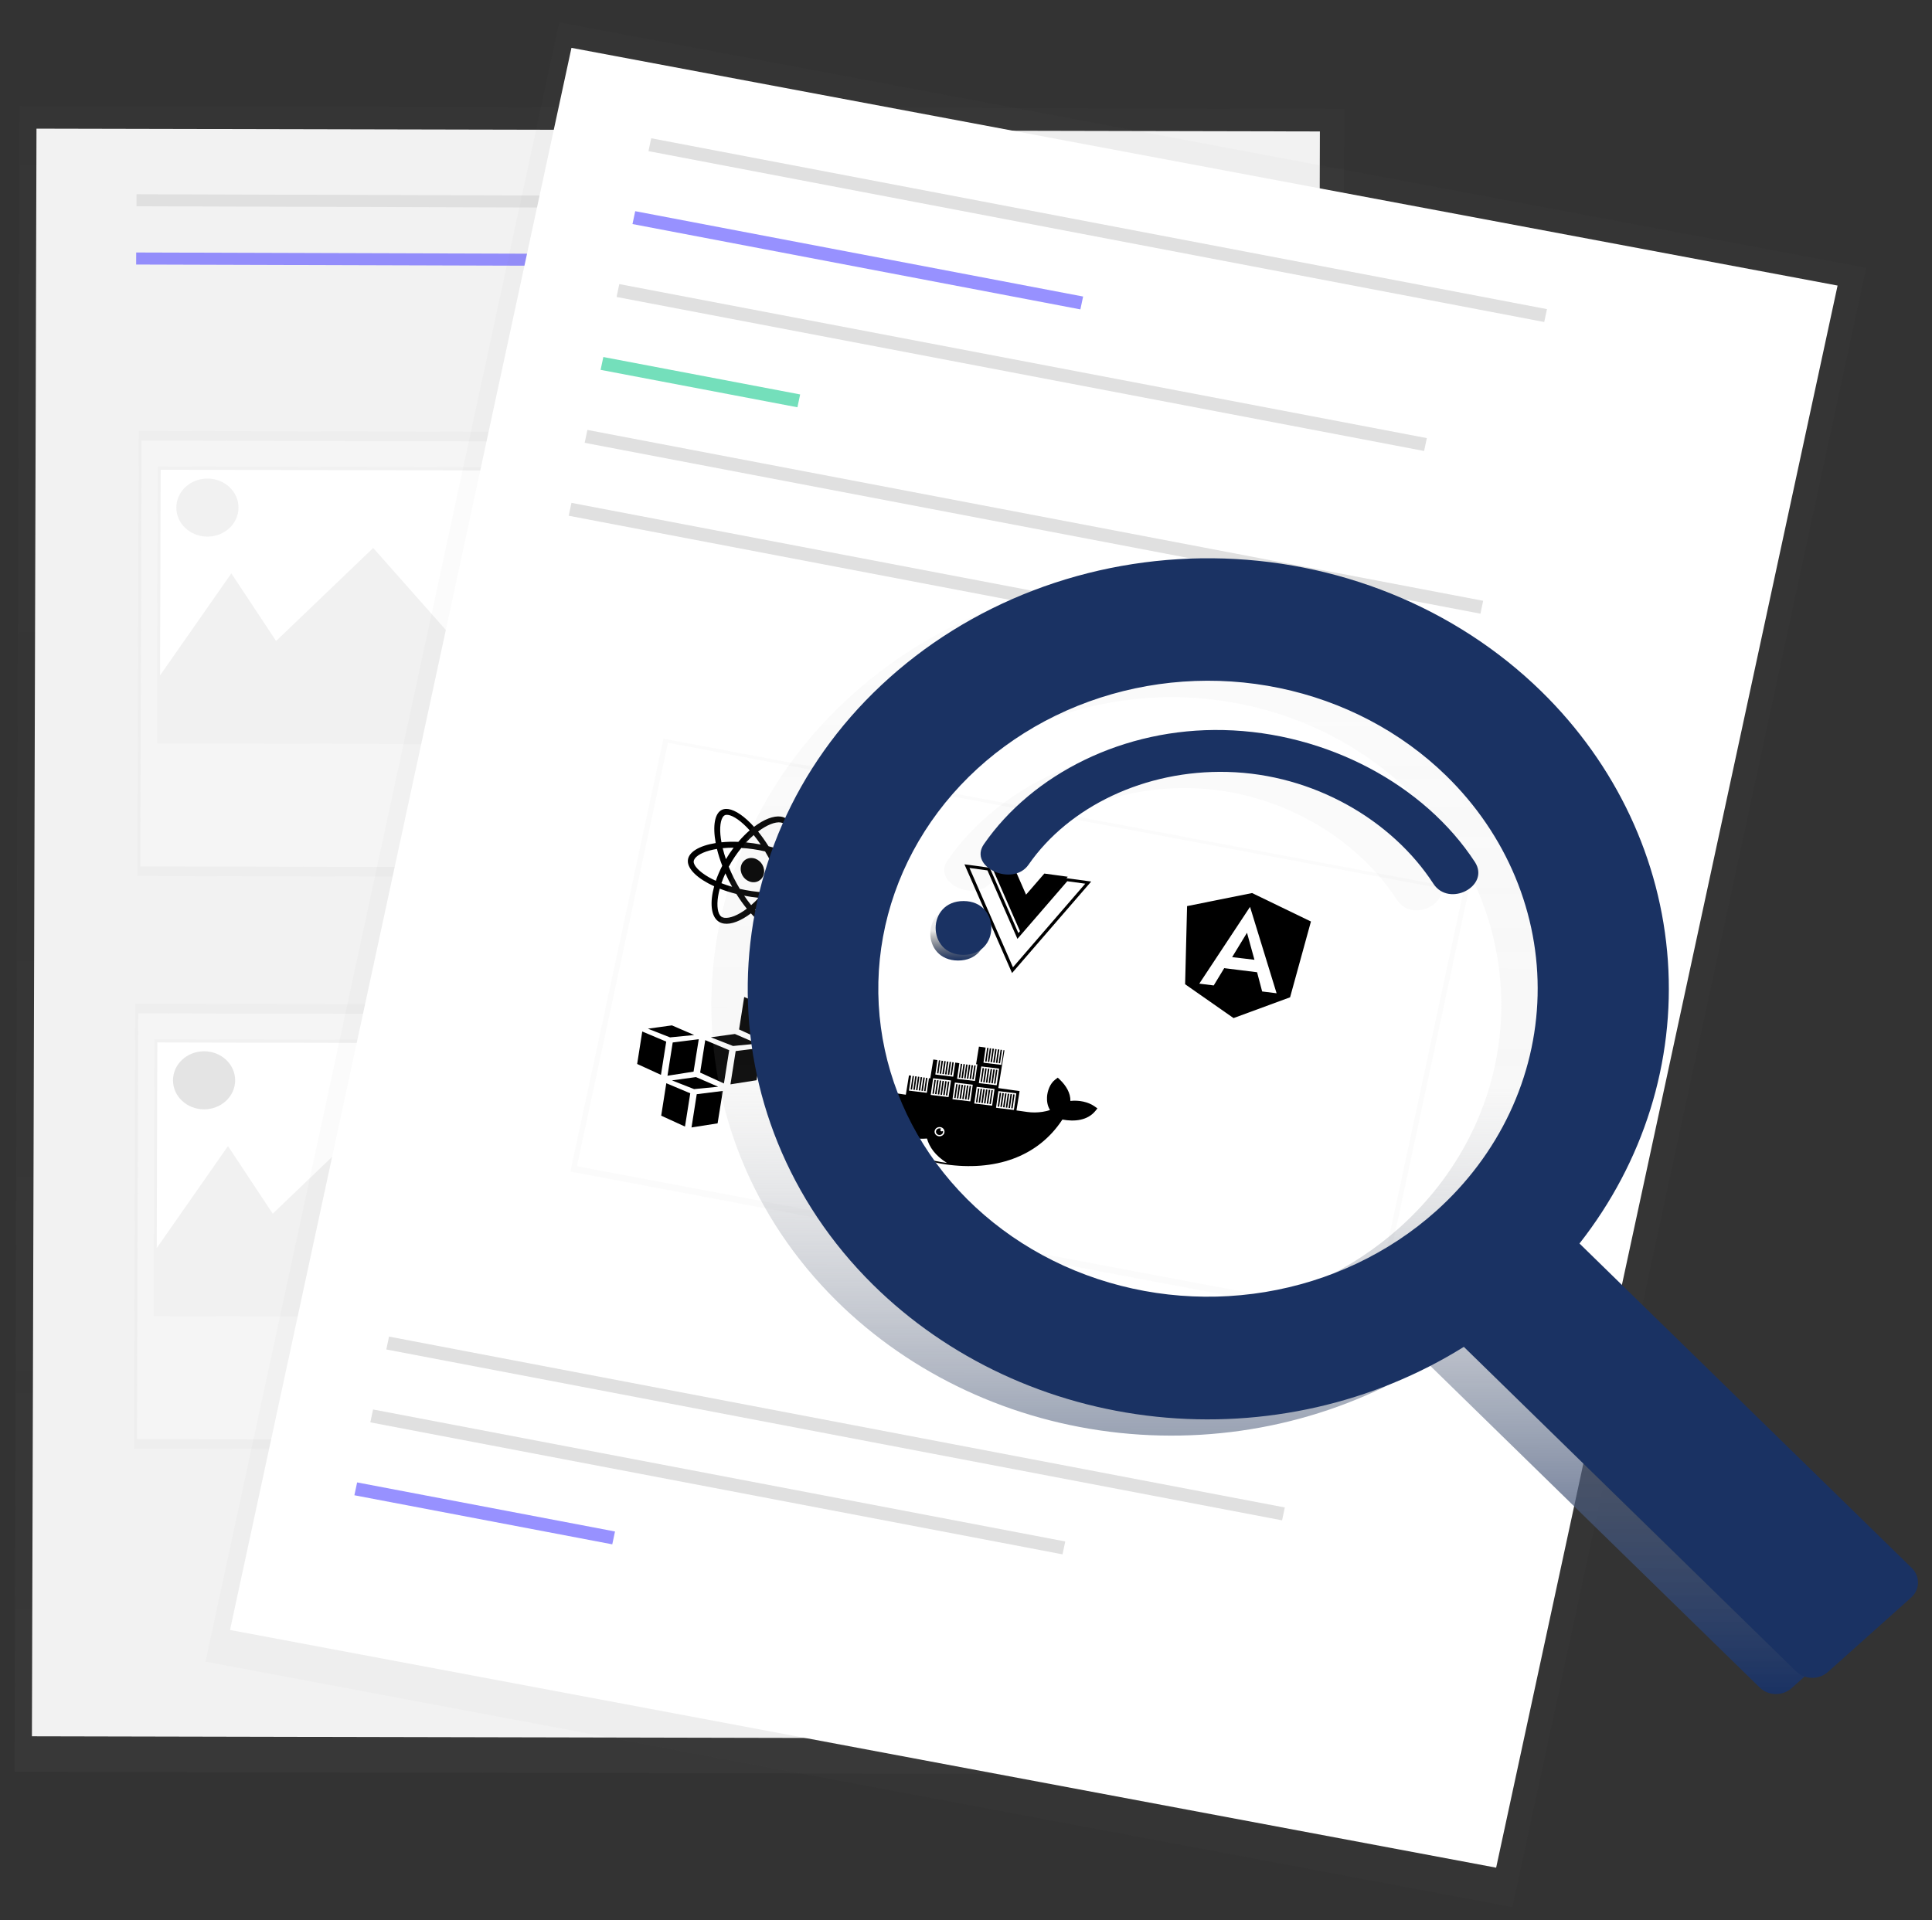 <svg width="500" height="497" viewBox="0 0 500 497" fill="none" xmlns="http://www.w3.org/2000/svg">
<rect x="0" y="0" width="500" height="497" fill="#333333" stroke="none"/>
<g opacity="0.5">
<path opacity="0.5" d="M347.845 28.191L4.995 27.445L3.772 458.63L346.622 459.376L347.845 28.191Z" fill="url(#paint0_linear)"/>
</g>
<path d="M341.586 34.026L9.442 33.303L8.262 449.444L340.406 450.167L341.586 34.026Z" fill="#F2F2F2"/>
<path d="M150.044 50.636L35.336 50.283L35.325 53.401L150.033 53.753L150.044 50.636Z" fill="#E0E0E0"/>
<path opacity="0.7" d="M149.956 65.711L35.248 65.359L35.237 68.476L149.945 68.829L149.956 65.711Z" fill="#6C63FF"/>
<path d="M281.787 51.307L167.079 50.955L167.067 54.072L281.775 54.425L281.787 51.307Z" fill="#E0E0E0"/>
<path d="M299.148 146.885L184.44 146.533L184.428 149.65L299.136 150.003L299.148 146.885Z" fill="#E0E0E0"/>
<path d="M301.788 156.108L187.08 155.755L187.068 158.873L301.777 159.225L301.788 156.108Z" fill="#E0E0E0"/>
<path d="M307.114 165.351L192.406 164.999L192.394 168.116L307.102 168.469L307.114 165.351Z" fill="#E0E0E0"/>
<path d="M298.282 295.129L183.574 294.776L183.563 297.894L298.271 298.246L298.282 295.129Z" fill="#E0E0E0"/>
<path d="M300.922 304.358L186.214 304.006L186.202 307.123L300.911 307.476L300.922 304.358Z" fill="#E0E0E0"/>
<path d="M306.248 313.595L191.54 313.242L191.528 316.359L306.236 316.712L306.248 313.595Z" fill="#E0E0E0"/>
<g opacity="0.5">
<path opacity="0.5" d="M157.414 111.816L35.876 111.55L35.548 226.781L157.086 227.047L157.414 111.816Z" fill="url(#paint1_linear)"/>
</g>
<path d="M156.263 114.327L36.629 114.065L36.315 224.274L155.95 224.537L156.263 114.327Z" fill="#F5F5F5"/>
<g opacity="0.5">
<path opacity="0.5" d="M152.496 121.007L40.818 120.76L40.613 192.466L152.291 192.713L152.496 121.007Z" fill="url(#paint2_linear)"/>
</g>
<path fill-rule="evenodd" clip-rule="evenodd" d="M151.723 121.842L41.581 121.598L41.429 174.822L59.87 148.42L71.454 165.923L96.584 141.845L117.996 166.027L136.891 130.282L151.636 152.248L151.723 121.842ZM61.723 131.408C61.711 135.558 58.101 138.915 53.658 138.905C49.216 138.895 45.625 135.523 45.637 131.373C45.648 127.223 49.259 123.867 53.701 123.876C58.143 123.886 61.735 127.258 61.723 131.408Z" fill="white"/>
<g opacity="0.5">
<path opacity="0.5" d="M156.548 260.066L35.01 259.8L34.682 375.031L156.22 375.298L156.548 260.066Z" fill="url(#paint3_linear)"/>
</g>
<path d="M155.397 262.571L35.763 262.309L35.449 372.518L155.084 372.78L155.397 262.571Z" fill="#F5F5F5"/>
<g opacity="0.5">
<path opacity="0.5" d="M151.63 269.257L39.952 269.01L39.747 340.717L151.425 340.964L151.63 269.257Z" fill="url(#paint4_linear)"/>
</g>
<path fill-rule="evenodd" clip-rule="evenodd" d="M40.715 269.842L150.857 270.086L150.77 300.491L136.025 278.525L117.131 314.277L95.718 290.089L70.588 314.173L59.004 296.664L40.563 323.065L40.715 269.842Z" fill="white"/>
<path opacity="0.4" d="M52.792 287.156C57.235 287.165 60.845 283.809 60.857 279.659C60.869 275.509 57.277 272.137 52.835 272.127C48.393 272.117 44.782 275.473 44.771 279.624C44.759 283.774 48.35 287.146 52.792 287.156Z" fill="#BDBDBD"/>
<g opacity="0.5">
<path opacity="0.5" d="M144.725 5.802L53.167 430.137L391.409 493.653L482.967 69.318L144.725 5.802Z" fill="url(#paint5_linear)"/>
</g>
<path d="M147.893 12.386L59.53 421.923L387.2 483.455L475.564 73.918L147.893 12.386Z" fill="white"/>
<path d="M400.352 80.019L168.529 35.789L167.822 39.123L399.645 83.353L400.352 80.019Z" fill="#E0E0E0"/>
<path d="M332.507 390.212L100.684 345.982L99.977 349.316L331.8 393.546L332.507 390.212Z" fill="#E0E0E0"/>
<path d="M275.688 399.015L96.549 364.849L95.841 368.182L274.981 402.348L275.688 399.015Z" fill="#E0E0E0"/>
<path opacity="0.7" d="M159.163 396.431L92.422 383.728L91.715 387.054L158.456 399.757L159.163 396.431Z" fill="#6C63FF"/>
<path opacity="0.7" d="M280.308 76.758L164.394 54.666L163.687 57.997L279.601 80.088L280.308 76.758Z" fill="#6C63FF"/>
<path d="M369.264 113.406L160.275 73.538L159.568 76.872L368.557 116.74L369.264 113.406Z" fill="#E0E0E0"/>
<path opacity="0.7" d="M207.079 102.102L156.143 92.415L155.436 95.739L206.371 105.425L207.079 102.102Z" fill="#3AD29F"/>
<path d="M383.842 155.519L152.019 111.289L151.312 114.624L383.135 158.854L383.842 155.519Z" fill="#E0E0E0"/>
<g opacity="0.5">
<path opacity="0.5" d="M171.69 191.201L147.598 303.278L356.019 342.555L380.111 230.479L171.69 191.201Z" fill="url(#paint6_linear)"/>
</g>
<path d="M378.653 231.055L172.87 192.273L149.309 301.883L355.092 340.665L378.653 231.055Z" fill="white"/>
<g clip-path="url(#clip0)">
<path fill-rule="evenodd" clip-rule="evenodd" d="M258.366 281.655L263.872 282.438L263.06 287.44L265.844 287.836C267.13 288.019 268.485 288.003 269.762 287.81C270.389 287.715 271.101 287.559 271.743 287.328C271.112 286.315 270.9 285.12 270.965 283.981C271.054 282.432 271.722 280.494 273.079 279.464L273.754 278.952L274.364 279.543C275.899 281.03 277.078 282.97 277.016 284.981C279.195 284.732 281.629 285.211 283.318 286.418L284.012 286.913L283.502 287.547C281.505 290.029 278.111 290.402 274.949 289.801C268.471 299.675 257.284 303.194 244.7 301.404C238.2 300.479 232.585 297.471 230.02 291.862L229.978 291.77L229.628 290.805C228.846 288.385 228.866 285.859 229.525 283.426L229.722 282.697L234.43 283.367L235.241 278.365L240.747 279.148L241.54 274.255L252.552 275.822L253.346 270.928L259.953 271.868L258.366 281.655Z" fill="black"/>
<path fill-rule="evenodd" clip-rule="evenodd" d="M239.68 278.835L240.045 278.879L239.525 282.472L239.16 282.427L239.68 278.835ZM238.98 278.749L239.359 278.795L238.84 282.388L238.46 282.342L238.98 278.749ZM238.279 278.663L238.659 278.71L238.139 282.303L237.76 282.256L238.279 278.663ZM237.579 278.578L237.958 278.624L237.439 282.217L237.059 282.171L237.579 278.578ZM236.879 278.492L237.258 278.539L236.739 282.131L236.359 282.085L236.879 278.492ZM236.193 278.408L236.558 278.453L236.038 282.046L235.673 282.001L236.193 278.408ZM235.86 278.002L240.482 278.567L239.859 282.878L235.236 282.313L235.86 278.002Z" fill="white"/>
<path fill-rule="evenodd" clip-rule="evenodd" d="M246.505 274.664L246.871 274.709L246.351 278.301L245.986 278.257L246.505 274.664ZM245.805 274.579L246.185 274.625L245.665 278.218L245.286 278.171L245.805 274.579ZM245.105 274.493L245.484 274.539L244.964 278.132L244.585 278.086L245.105 274.493ZM244.404 274.407L244.784 274.454L244.264 278.046L243.885 278L244.404 274.407ZM243.704 274.322L244.083 274.368L243.564 277.961L243.185 277.915L243.704 274.322ZM243.018 274.238L243.383 274.283L242.863 277.875L242.499 277.831L243.018 274.238ZM242.685 273.832L247.308 274.397L246.684 278.708L242.061 278.143L242.685 273.832Z" fill="white"/>
<path fill-rule="evenodd" clip-rule="evenodd" d="M245.314 279.944L245.679 279.988L245.159 283.581L244.794 283.537L245.314 279.944ZM244.613 279.858L244.993 279.905L244.473 283.497L244.094 283.451L244.613 279.858ZM243.913 279.773L244.292 279.819L243.773 283.412L243.393 283.365L243.913 279.773ZM243.212 279.687L243.592 279.733L243.072 283.326L242.693 283.28L243.212 279.687ZM242.512 279.601L242.892 279.648L242.372 283.241L241.993 283.194L242.512 279.601ZM241.827 279.518L242.191 279.562L241.672 283.155L241.307 283.11L241.827 279.518ZM241.493 279.111L246.116 279.676L245.492 283.987L240.87 283.422L241.493 279.111Z" fill="white"/>
<path fill-rule="evenodd" clip-rule="evenodd" d="M250.947 281.053L251.312 281.097L250.793 284.69L250.428 284.646L250.947 281.053ZM250.247 280.967L250.626 281.014L250.107 284.606L249.727 284.56L250.247 280.967ZM249.547 280.882L249.926 280.928L249.407 284.521L249.027 284.474L249.547 280.882ZM248.846 280.796L249.226 280.843L248.706 284.435L248.327 284.389L248.846 280.796ZM248.146 280.711L248.525 280.757L248.006 284.35L247.626 284.303L248.146 280.711ZM247.46 280.627L247.825 280.671L247.305 284.264L246.941 284.22L247.46 280.627ZM247.127 280.22L251.749 280.785L251.126 285.096L246.504 284.531L247.127 280.22Z" fill="white"/>
<path fill-rule="evenodd" clip-rule="evenodd" d="M252.139 275.773L252.504 275.818L251.985 279.411L251.62 279.366L252.139 275.773ZM251.439 275.688L251.818 275.734L251.299 279.327L250.919 279.28L251.439 275.688ZM250.739 275.602L251.118 275.649L250.599 279.241L250.219 279.195L250.739 275.602ZM250.038 275.517L250.418 275.563L249.898 279.156L249.519 279.109L250.038 275.517ZM249.338 275.431L249.717 275.477L249.198 279.07L248.818 279.024L249.338 275.431ZM248.652 275.347L249.017 275.392L248.497 278.984L248.133 278.94L248.652 275.347ZM248.319 274.941L252.941 275.506L252.318 279.817L247.695 279.252L248.319 274.941Z" fill="white"/>
<path fill-rule="evenodd" clip-rule="evenodd" d="M256.581 282.162L256.946 282.207L256.426 285.799L256.061 285.755L256.581 282.162ZM255.881 282.077L256.26 282.123L255.741 285.716L255.361 285.669L255.881 282.077ZM255.18 281.991L255.56 282.037L255.04 285.63L254.661 285.584L255.18 281.991ZM254.48 281.905L254.859 281.952L254.34 285.544L253.96 285.498L254.48 281.905ZM253.78 281.82L254.159 281.866L253.64 285.459L253.26 285.413L253.78 281.82ZM253.094 281.736L253.458 281.781L252.939 285.373L252.574 285.329L253.094 281.736ZM252.76 281.33L257.383 281.894L256.76 286.205L252.137 285.641L252.76 281.33Z" fill="white"/>
<path fill-rule="evenodd" clip-rule="evenodd" d="M257.773 276.883L258.138 276.927L257.618 280.52L257.253 280.475L257.773 276.883ZM257.073 276.797L257.452 276.843L256.933 280.436L256.553 280.39L257.073 276.797ZM256.372 276.711L256.752 276.758L256.232 280.35L255.853 280.304L256.372 276.711ZM255.672 276.626L256.051 276.672L255.532 280.265L255.152 280.219L255.672 276.626ZM254.972 276.54L255.351 276.587L254.831 280.179L254.452 280.133L254.972 276.54ZM254.286 276.456L254.65 276.501L254.131 280.094L253.766 280.049L254.286 276.456ZM253.952 276.05L258.575 276.615L257.951 280.926L253.329 280.361L253.952 276.05Z" fill="white"/>
<path fill-rule="evenodd" clip-rule="evenodd" d="M258.965 271.603L259.33 271.648L258.81 275.24L258.445 275.196L258.965 271.603ZM258.264 271.517L258.644 271.564L258.124 275.157L257.745 275.11L258.264 271.517ZM257.564 271.432L257.943 271.478L257.424 275.071L257.044 275.025L257.564 271.432ZM256.863 271.346L257.243 271.393L256.723 274.985L256.344 274.939L256.863 271.346ZM256.163 271.261L256.543 271.307L256.023 274.9L255.644 274.854L256.163 271.261ZM255.477 271.177L255.842 271.221L255.323 274.814L254.958 274.77L255.477 271.177ZM255.144 270.771L259.767 271.336L259.143 275.647L254.521 275.082L255.144 270.771Z" fill="white"/>
<path fill-rule="evenodd" clip-rule="evenodd" d="M262.215 283.272L262.579 283.316L262.06 286.909L261.695 286.864L262.215 283.272ZM261.514 283.186L261.894 283.232L261.374 286.825L260.995 286.779L261.514 283.186ZM260.814 283.1L261.193 283.147L260.674 286.739L260.294 286.693L260.814 283.1ZM260.114 283.015L260.493 283.061L259.973 286.654L259.594 286.608L260.114 283.015ZM259.413 282.929L259.792 282.976L259.273 286.568L258.894 286.522L259.413 282.929ZM258.727 282.845L259.092 282.89L258.573 286.483L258.208 286.438L258.727 282.845ZM258.394 282.439L263.017 283.004L262.393 287.315L257.771 286.75L258.394 282.439Z" fill="white"/>
<path fill-rule="evenodd" clip-rule="evenodd" d="M243.324 291.75C244.028 291.836 244.522 292.439 244.427 293.095C244.332 293.752 243.684 294.215 242.98 294.129C242.275 294.042 241.782 293.44 241.877 292.784C241.972 292.127 242.619 291.664 243.324 291.75Z" fill="white"/>
<path fill-rule="evenodd" clip-rule="evenodd" d="M243.275 292.088C243.392 292.102 243.5 292.136 243.597 292.186C243.477 292.232 243.386 292.335 243.367 292.464C243.339 292.656 243.484 292.832 243.69 292.857C243.831 292.874 243.964 292.816 244.043 292.716C244.073 292.822 244.082 292.935 244.065 293.051C243.997 293.522 243.533 293.853 243.029 293.791C242.524 293.73 242.17 293.298 242.238 292.828C242.306 292.357 242.771 292.026 243.275 292.088Z" fill="black"/>
<path d="M245.064 301.034C242.007 299.105 240.535 296.928 239.902 294.714C238.615 294.818 237.099 294.768 235.365 294.567C234.711 294.491 234.027 294.395 233.313 294.276C232.489 294.139 231.625 293.973 230.721 293.779C233.266 296.947 236.624 299.618 243.537 300.806C244.048 300.891 244.556 300.967 245.064 301.034Z" fill="white"/>
</g>
<g clip-path="url(#clip1)">
<path d="M211.452 227.667C211.537 225.459 208.842 222.963 204.638 221.047C205.785 216.87 205.48 213.369 203.6 211.989C203.166 211.666 202.653 211.469 202.087 211.386L202.03 212.901C202.343 212.947 202.593 213.044 202.8 213.191C203.707 213.856 204.032 215.931 203.619 218.48C203.52 219.108 203.372 219.762 203.195 220.427C201.872 219.906 200.423 219.442 198.895 219.056C198.023 217.665 197.113 216.385 196.19 215.247C198.49 213.512 200.619 212.689 202.037 212.895L202.094 211.381C200.22 211.107 197.715 212.081 195.146 214.029C192.753 211.372 190.349 209.697 188.475 209.424L188.417 210.939C189.828 211.144 191.878 212.57 194.022 214.938C193.029 215.797 192.032 216.792 191.077 217.917C189.531 217.855 188.063 217.894 186.714 218.033C186.583 217.33 186.492 216.655 186.435 216.011C186.213 213.37 186.686 211.41 187.626 211.008C187.835 210.915 188.103 210.9 188.417 210.945L188.475 209.431C187.902 209.347 187.379 209.394 186.92 209.587C184.962 210.408 184.402 213.775 185.226 218.226C180.937 218.912 178.097 220.595 178.013 222.796C177.928 225.003 180.623 227.499 184.826 229.416C183.68 233.593 183.985 237.093 185.865 238.473C186.298 238.796 186.812 238.994 187.384 239.077C189.259 239.35 191.763 238.376 194.333 236.429C196.726 239.086 199.129 240.761 201.004 241.034C201.576 241.117 202.099 241.07 202.559 240.878C204.516 240.057 205.076 236.689 204.252 232.239C208.528 231.557 211.368 229.867 211.452 227.667ZM202.751 221.844C202.465 222.683 202.117 223.541 201.728 224.393C201.469 223.809 201.197 223.222 200.897 222.632C200.605 222.043 200.291 221.465 199.977 220.9C200.939 221.184 201.866 221.496 202.751 221.844ZM199.353 228.623C198.786 229.462 198.208 230.252 197.611 230.978C196.592 230.918 195.561 230.816 194.525 230.665C193.496 230.515 192.468 230.318 191.463 230.089C190.928 229.198 190.409 228.255 189.912 227.268C189.428 226.303 188.992 225.331 188.597 224.358C189.055 223.509 189.566 222.669 190.112 221.854C190.678 221.014 191.257 220.224 191.853 219.498C192.872 219.558 193.903 219.66 194.939 219.811C195.969 219.961 196.996 220.159 198.002 220.387C198.536 221.278 199.056 222.221 199.553 223.208C200.037 224.174 200.472 225.145 200.867 226.118C200.403 226.966 199.898 227.807 199.353 228.623ZM201.588 228.06C201.921 229.024 202.2 229.98 202.426 230.901C201.524 230.988 200.577 231.034 199.597 231.035C199.951 230.561 200.305 230.073 200.64 229.568C200.974 229.07 201.288 228.563 201.588 228.06ZM194.4 234.301C193.791 233.556 193.185 232.737 192.588 231.851C193.201 231.968 193.827 232.079 194.461 232.172C195.101 232.265 195.736 232.344 196.357 232.4C195.714 233.106 195.052 233.74 194.4 234.301ZM189.482 229.561C188.519 229.278 187.592 228.965 186.707 228.618C186.993 227.778 187.341 226.921 187.73 226.069C187.989 226.653 188.261 227.239 188.561 227.829C188.86 228.419 189.167 228.997 189.482 229.561ZM195.058 216.161C195.667 216.905 196.273 217.724 196.87 218.61C196.258 218.494 195.631 218.382 194.997 218.29C194.357 218.196 193.722 218.118 193.101 218.061C193.744 217.356 194.406 216.722 195.058 216.161ZM189.861 219.427C189.508 219.901 189.153 220.389 188.819 220.893C188.484 221.391 188.17 221.892 187.87 222.394C187.537 221.431 187.258 220.475 187.033 219.554C187.934 219.474 188.881 219.427 189.861 219.427ZM183.368 227.032C180.995 225.655 179.485 224.083 179.526 223.016C179.566 221.95 181.179 220.826 183.631 220.158C184.226 219.992 184.876 219.862 185.545 219.747C185.883 221.135 186.341 222.595 186.921 224.107C186.24 225.428 185.683 226.734 185.25 228.003C184.584 227.694 183.952 227.369 183.368 227.032ZM186.665 237.272C185.758 236.607 185.433 234.531 185.846 231.982C185.945 231.355 186.093 230.7 186.27 230.036C187.593 230.557 189.042 231.02 190.569 231.407C191.442 232.797 192.352 234.078 193.275 235.216C190.975 236.95 188.846 237.774 187.428 237.567C187.122 237.516 186.865 237.417 186.665 237.272ZM203.03 234.451C203.252 237.093 202.779 239.052 201.839 239.455C201.63 239.547 201.362 239.563 201.048 239.517C199.637 239.312 197.587 237.886 195.443 235.518C196.436 234.659 197.433 233.663 198.388 232.539C199.934 232.6 201.403 232.561 202.751 232.423C202.882 233.132 202.979 233.809 203.03 234.451ZM205.827 230.303C205.232 230.469 204.582 230.6 203.913 230.714C203.575 229.326 203.117 227.866 202.537 226.355C203.218 225.033 203.775 223.728 204.208 222.459C204.874 222.768 205.506 223.092 206.096 223.431C208.47 224.808 209.98 226.38 209.939 227.446C209.892 228.512 208.279 229.636 205.827 230.303Z" fill="black"/>
<path d="M194.581 228.338C196.255 228.586 197.675 227.395 197.753 225.679C197.831 223.963 196.537 222.371 194.863 222.123C193.189 221.876 191.769 223.066 191.691 224.782C191.613 226.498 192.907 228.09 194.581 228.338Z" fill="black"/>
</g>
<g clip-path="url(#clip2)">
<path d="M192.595 258.077L198.795 260.686L197.433 269.297L191.274 266.479L192.595 258.077ZM199.12 269.528L205.871 268.465L207.216 260.074L200.473 260.915L199.12 269.528ZM200.268 256.489L194.053 257.347L199.788 259.599L206.035 258.984L200.268 256.489ZM207.574 268.705L213.732 271.524L215.094 262.913L208.894 260.303L207.574 268.705ZM216.773 263.142L215.419 271.754L222.17 270.691L223.515 262.3L216.773 263.142ZM216.567 258.715L210.352 259.573L216.087 261.826L222.335 261.21L216.567 258.715ZM164.896 275.412L171.055 278.23L172.417 269.619L166.217 267.01L164.896 275.412ZM172.742 278.461L179.492 277.398L180.838 269.007L174.095 269.849L172.742 278.461ZM173.889 265.422L167.675 266.28L173.409 268.532L179.657 267.917L173.889 265.422ZM181.196 277.639L187.354 280.457L188.716 271.846L182.516 269.236L181.196 277.639ZM189.041 280.687L195.792 279.625L197.137 271.234L190.395 272.075L189.041 280.687ZM190.189 267.649L183.974 268.507L189.709 270.759L195.957 270.143L190.189 267.649ZM171.117 288.799L177.276 291.617L178.638 283.006L172.438 280.396L171.117 288.799ZM178.963 291.847L185.713 290.785L187.059 282.394L180.316 283.235L178.963 291.847ZM180.11 278.808L173.895 279.666L179.63 281.919L185.878 281.303L180.11 278.808Z" fill="black"/>
</g>
<path d="M280.86 228.745L262.152 250.381L250.9 224.675L255.555 225.307L262.777 241.806L263.31 243.025L264.197 241.999L276.205 228.113L280.86 228.745ZM282.398 228.19L275.849 227.301L263.546 241.529L256.146 224.624L249.597 223.734L261.916 251.877L282.398 228.19Z" fill="black"/>
<path d="M276.319 226.946L270.271 226.124L265.541 231.588L262.694 225.095L256.646 224.273L256.631 224.271L264.031 241.176L276.334 226.948L276.319 226.946Z" fill="black"/>
<path d="M318.877 247.758L321.764 248.1L324.65 248.443L322.723 241.448L318.877 247.758Z" fill="black"/>
<path d="M324.038 231.17L307.215 234.548L306.707 254.773L319.242 263.535L333.873 258.154L339.27 238.537L324.038 231.17ZM330.381 257.11L326.645 256.645L325.331 251.669L321.079 251.139L316.827 250.61L314.112 255.085L310.376 254.62L323.508 234.746L330.381 257.11Z" fill="black"/>
<path d="M379.714 174.399L147.891 130.169L147.183 133.504L379.007 177.733L379.714 174.399Z" fill="#E0E0E0"/>
<path d="M389.428 183.106C378.432 172.366 365.248 163.79 350.65 157.884C336.053 151.977 320.338 148.858 304.43 148.712C288.521 148.565 272.741 151.393 258.018 157.029C243.295 162.665 229.926 170.996 218.699 181.53C173.428 223.961 172.466 293.21 216.505 336.737C235.852 355.86 261.818 367.968 289.808 370.916C317.797 373.864 346.003 367.463 369.432 352.845L455.428 436.842C456.493 437.882 457.956 438.483 459.496 438.515C461.035 438.546 462.526 438.005 463.639 437.01L485.182 417.752C486.294 416.757 486.939 415.389 486.973 413.951C487.007 412.512 486.428 411.12 485.364 410.08L399.39 326.09C415.981 304.959 424.076 279.044 422.254 252.896C420.432 226.748 408.81 202.038 389.428 183.106ZM362.185 317.793C349.988 328.694 334.608 335.973 317.987 338.707C301.366 341.442 284.253 339.511 268.81 333.157C253.367 326.804 240.289 316.314 231.229 303.013C222.17 289.713 217.535 274.2 217.911 258.436C218.288 242.672 223.659 227.365 233.345 214.45C243.031 201.535 256.597 191.593 272.328 185.88C288.059 180.168 305.248 178.942 321.722 182.357C338.196 185.772 353.214 193.676 364.878 205.068C372.623 212.632 378.697 221.548 382.753 231.307C386.809 241.066 388.768 251.477 388.518 261.944C388.268 272.412 385.814 282.732 381.296 292.314C376.777 301.897 370.283 310.555 362.185 317.793Z" fill="url(#paint7_linear)"/>
<path d="M247.982 234.699C238.386 234.678 238.331 248.614 247.942 248.635C257.553 248.656 257.593 234.72 247.982 234.699Z" fill="url(#paint8_linear)"/>
<path d="M307.255 193.178C281.381 192.579 257.801 204.565 245.228 222.711C241.124 228.632 252.709 233.899 256.79 228.007C267.199 212.984 286.923 203.471 308.228 204.017C330.552 204.587 350.835 216.479 361.544 232.944C365.605 239.189 376.316 233.546 372.294 227.336C359.272 207.397 333.98 193.829 307.255 193.178Z" fill="url(#paint9_linear)"/>
<path d="M398.838 178.908C387.843 168.168 374.658 159.592 360.061 153.686C345.464 147.779 329.748 144.66 313.84 144.514C297.932 144.367 282.152 147.195 267.429 152.831C252.706 158.467 239.337 166.798 228.109 177.332C182.839 219.763 181.877 289.012 225.915 332.539C245.263 351.661 271.23 363.767 299.22 366.714C327.209 369.661 355.414 363.259 378.842 348.64L464.831 432.644C465.896 433.684 467.359 434.285 468.899 434.317C470.438 434.349 471.929 433.807 473.042 432.813L494.584 413.554C495.697 412.559 496.342 411.192 496.376 409.753C496.41 408.314 495.831 406.922 494.767 405.882L408.77 321.885C425.363 300.758 433.462 274.846 431.646 248.7C429.83 222.553 418.214 197.843 398.838 178.908ZM371.596 313.538C359.399 324.439 344.018 331.717 327.398 334.452C310.777 337.187 293.664 335.255 278.221 328.902C262.778 322.548 249.7 312.058 240.64 298.758C231.58 285.458 226.946 269.945 227.322 254.181C227.699 238.417 233.07 223.109 242.756 210.195C252.442 197.28 266.008 187.338 281.739 181.625C297.47 175.913 314.659 174.687 331.133 178.102C347.606 181.517 362.624 189.421 374.288 200.812C382.033 208.377 388.107 217.293 392.164 227.052C396.22 236.811 398.179 247.221 397.929 257.689C397.679 268.157 395.225 278.476 390.706 288.059C386.188 297.642 379.694 306.299 371.596 313.538Z" fill="#1A3263"/>
<path d="M249.365 233.24C239.769 233.219 239.714 247.155 249.325 247.176C258.936 247.197 258.976 233.261 249.365 233.24Z" fill="#1A3263"/>
<path d="M316.665 188.98C290.791 188.381 267.211 200.367 254.638 218.513C250.535 224.435 262.119 229.701 266.2 223.809C276.609 208.786 296.333 199.273 317.638 199.819C339.962 200.389 360.245 212.282 370.954 228.746C375.015 234.991 385.727 229.348 381.704 223.138C368.659 203.142 343.398 189.574 316.665 188.98Z" fill="#1A3263"/>
<defs>
<linearGradient id="paint0_linear" x1="175.197" y1="459.003" x2="176.136" y2="27.817" gradientUnits="userSpaceOnUse">
<stop stop-color="#808080" stop-opacity="0.25"/>
<stop offset="0.54" stop-color="#808080" stop-opacity="0.12"/>
<stop offset="1" stop-color="#808080" stop-opacity="0.1"/>
</linearGradient>
<linearGradient id="paint1_linear" x1="33256.6" y1="47351" x2="33297.3" y2="28780.3" gradientUnits="userSpaceOnUse">
<stop stop-color="#808080" stop-opacity="0.25"/>
<stop offset="0.54" stop-color="#808080" stop-opacity="0.12"/>
<stop offset="1" stop-color="#808080" stop-opacity="0.1"/>
</linearGradient>
<linearGradient id="paint2_linear" x1="30615.5" y1="26106.1" x2="30631.4" y2="18904.6" gradientUnits="userSpaceOnUse">
<stop stop-color="#808080" stop-opacity="0.25"/>
<stop offset="0.54" stop-color="#808080" stop-opacity="0.12"/>
<stop offset="1" stop-color="#808080" stop-opacity="0.1"/>
</linearGradient>
<linearGradient id="paint3_linear" x1="33188" y1="71318.8" x2="33228.6" y2="52748.1" gradientUnits="userSpaceOnUse">
<stop stop-color="#808080" stop-opacity="0.25"/>
<stop offset="0.54" stop-color="#808080" stop-opacity="0.12"/>
<stop offset="1" stop-color="#808080" stop-opacity="0.1"/>
</linearGradient>
<linearGradient id="paint4_linear" x1="30572.2" y1="41076.8" x2="30588.2" y2="33875.3" gradientUnits="userSpaceOnUse">
<stop stop-color="#808080" stop-opacity="0.25"/>
<stop offset="0.54" stop-color="#808080" stop-opacity="0.12"/>
<stop offset="1" stop-color="#808080" stop-opacity="0.1"/>
</linearGradient>
<linearGradient id="paint5_linear" x1="260933" y1="300701" x2="296847" y2="109447" gradientUnits="userSpaceOnUse">
<stop stop-color="#808080" stop-opacity="0.25"/>
<stop offset="0.54" stop-color="#808080" stop-opacity="0.12"/>
<stop offset="1" stop-color="#808080" stop-opacity="0.1"/>
</linearGradient>
<linearGradient id="paint6_linear" x1="58645.9" y1="126724" x2="64519.8" y2="95555" gradientUnits="userSpaceOnUse">
<stop stop-color="#808080" stop-opacity="0.25"/>
<stop offset="0.54" stop-color="#808080" stop-opacity="0.12"/>
<stop offset="1" stop-color="#808080" stop-opacity="0.1"/>
</linearGradient>
<linearGradient id="paint7_linear" x1="335.25" y1="438.245" x2="335.884" y2="148.781" gradientUnits="userSpaceOnUse">
<stop stop-color="#1A3263"/>
<stop offset="0.54" stop-color="#B3B3B3" stop-opacity="0.1"/>
<stop offset="1" stop-color="#B3B3B3" stop-opacity="0.05"/>
</linearGradient>
<linearGradient id="paint8_linear" x1="247.942" y1="248.628" x2="247.973" y2="234.699" gradientUnits="userSpaceOnUse">
<stop stop-color="#1A3263"/>
<stop offset="0.55" stop-opacity="0.09"/>
<stop offset="1" stop-opacity="0.02"/>
</linearGradient>
<linearGradient id="paint9_linear" x1="100030" y1="20955.3" x2="100036" y2="18431.1" gradientUnits="userSpaceOnUse">
<stop stop-color="#1A3263"/>
<stop offset="0.55" stop-opacity="0.09"/>
<stop offset="1" stop-opacity="0.02"/>
</linearGradient>
<clipPath id="clip0">
<rect width="56.761" height="48.656" fill="white" transform="matrix(0.981 0.193 -0.22 0.976 234.18 256.702)"/>
</clipPath>
<clipPath id="clip1">
<rect width="73.905" height="42.666" fill="white" transform="matrix(0.993 0.117 -0.334 0.943 165.13 200.886)"/>
</clipPath>
<clipPath id="clip2">
<rect width="58.263" height="43.832" fill="white" transform="matrix(0.981 0.195 -0.222 0.975 169.581 247.625)"/>
</clipPath>
</defs>
</svg>
